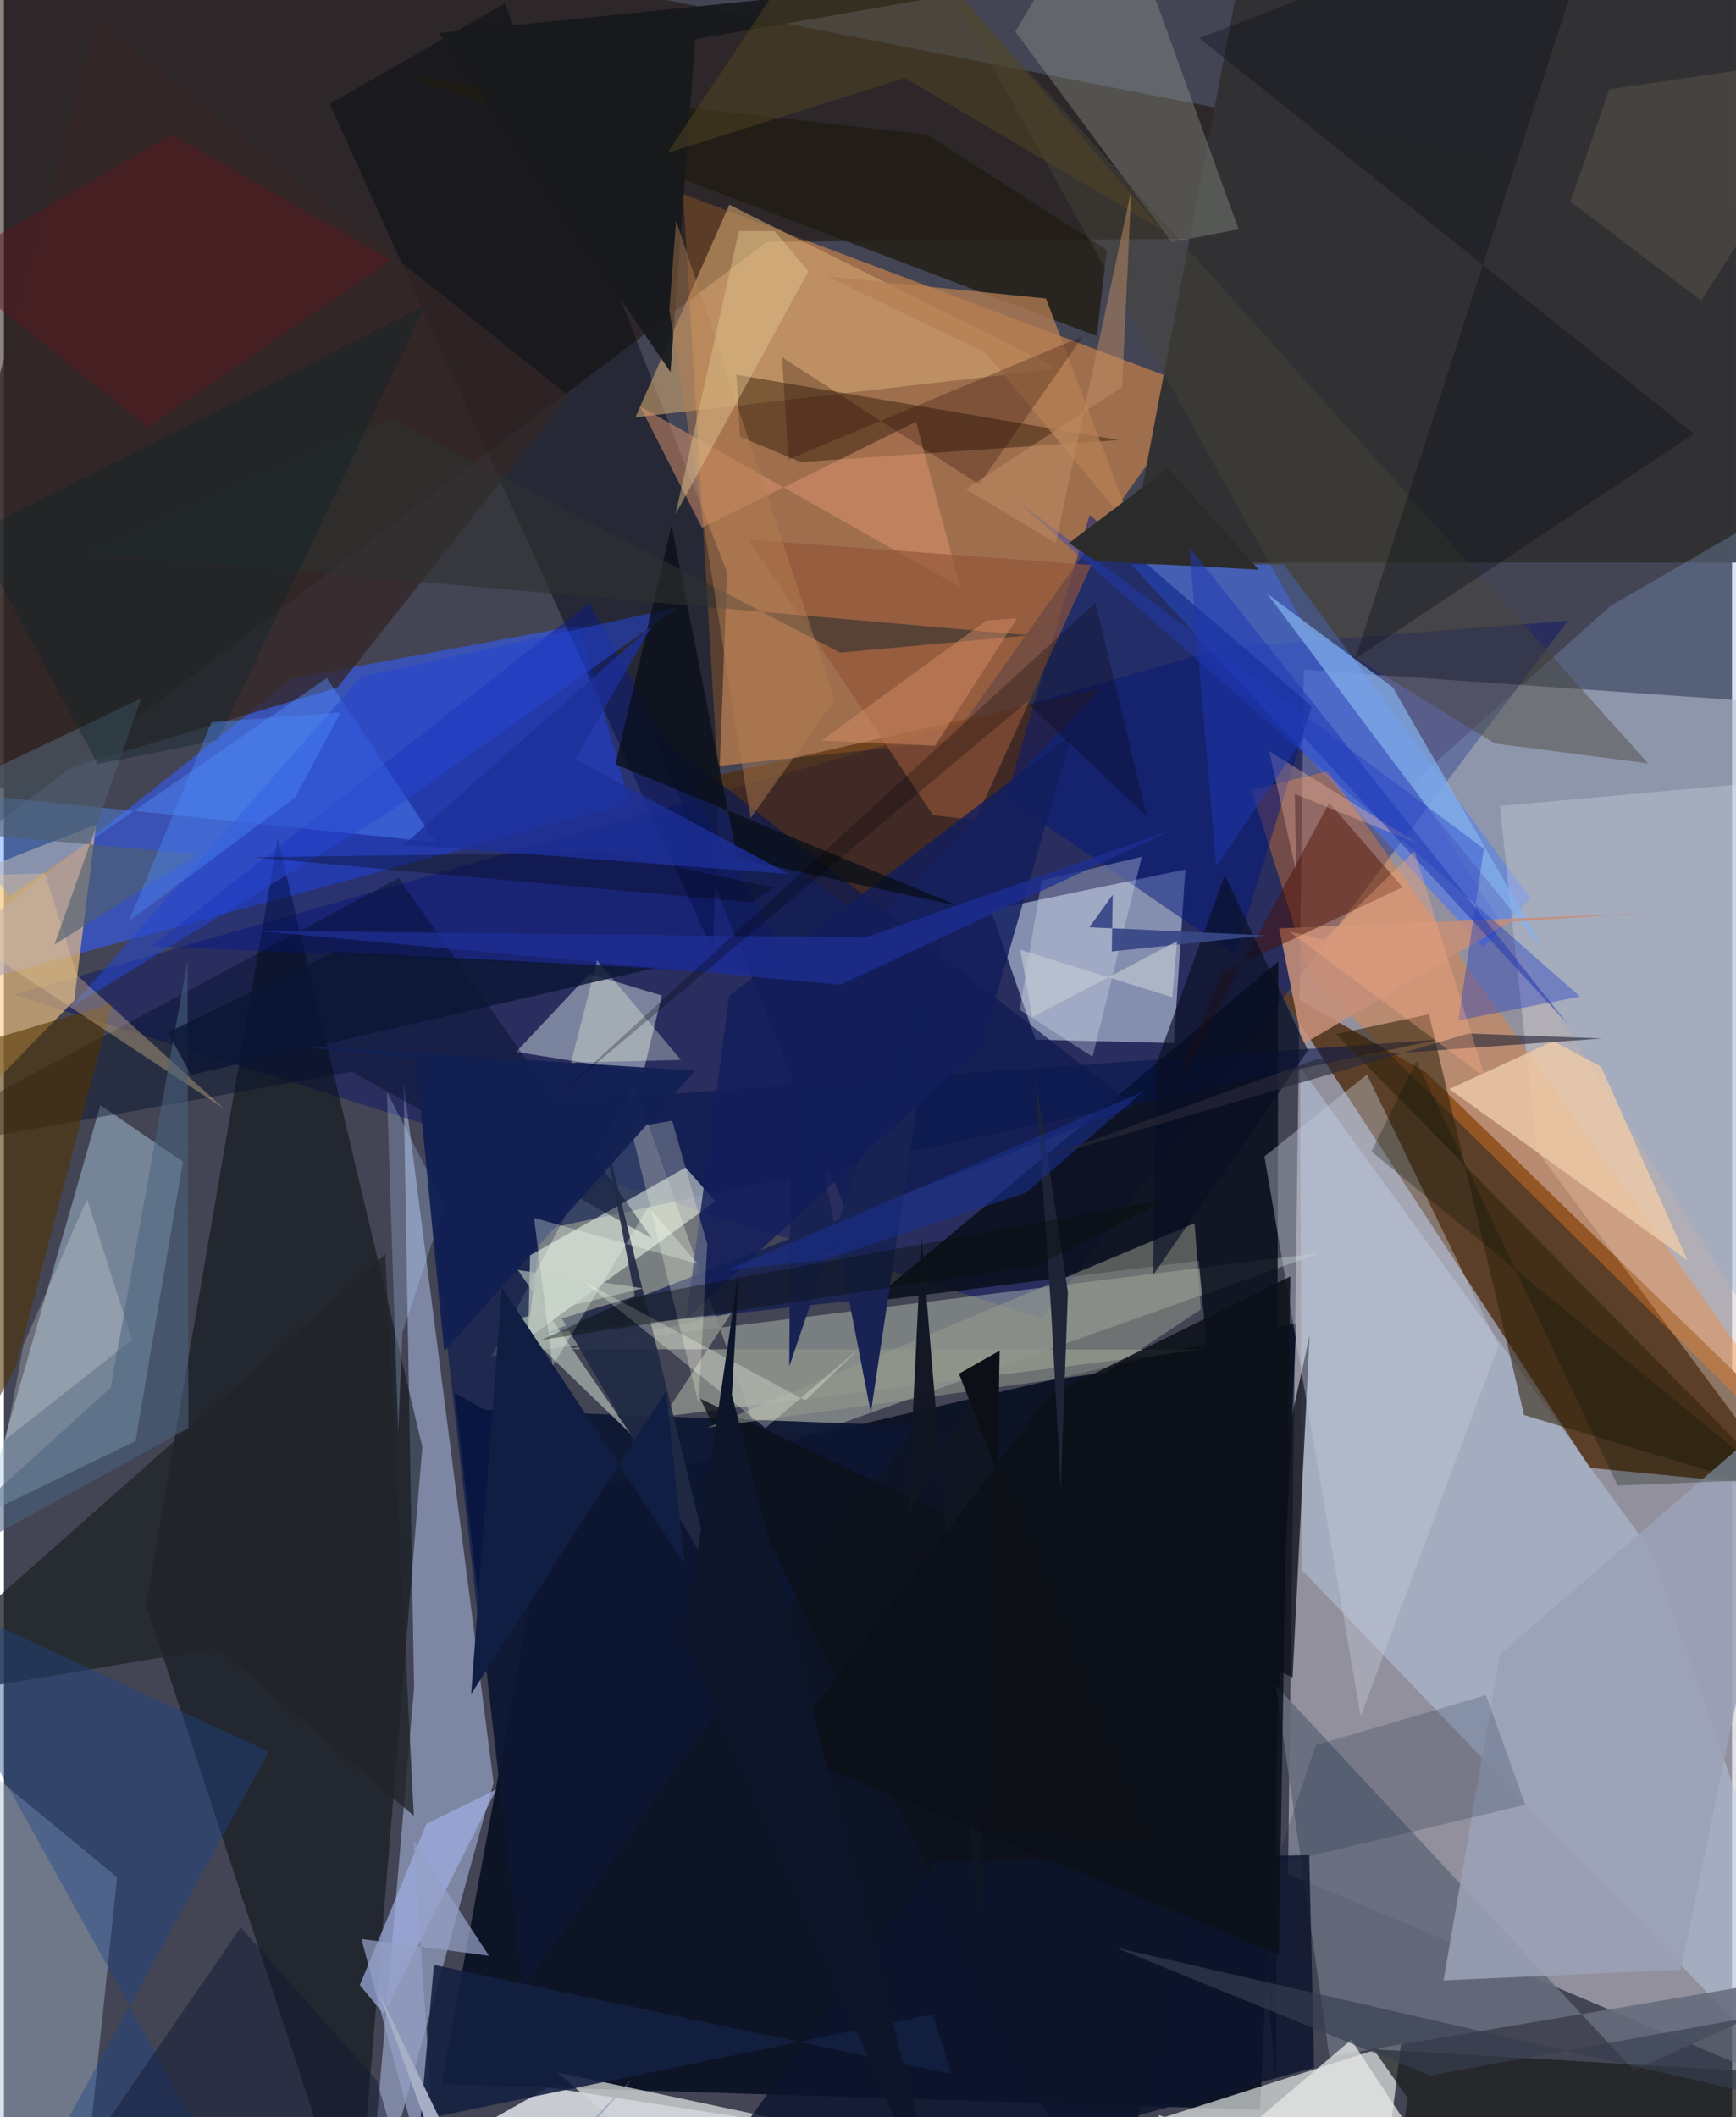 <svg xmlns="http://www.w3.org/2000/svg" width="228" height="278" viewBox="0 0 836 1024"><path fill="#434454" d="M0 0h836v1024H0z"/><path fill="#cbc6d1" fill-opacity=".58" d="M628.841 323.936l-7.653 582.34L898 1023.266V342.81z"/><path fill="#0d1426" d="M625.227 639.913l-361.307 83.97-52.27 284.196 396.025 12.31z"/><path fill="#ac744c" fill-opacity=".871" d="M328.563 93.863l250.454 94.24-121.138 170.46-112.772 11.935z"/><path fill="#190a00" fill-opacity=".502" d="M369.135 116.944L898 113.163 3.7-62-62 442.434z"/><path fill="#5c3f28" fill-opacity=".992" d="M687.92 518.62L898 722.664 767.254 709.94 615.348 477.163z"/><path fill="#345dfb" fill-opacity=".565" d="M302.72 388.566L-62 488.036 139.838 328.06l138.207-25.625z"/><path fill="#95a3c4" fill-opacity=".702" d="M175.126 1086l61.729-223.745-43.536-338.74 5.075 292.888z"/><path fill="#000f6f" fill-opacity=".392" d="M502.183 637.658l254.456-337.421-165.665 12.956L4.804 481.147z"/><path fill="#ddecff" fill-opacity=".506" d="M571.546 420.51l-5.582 84.008-66.91-1.67-21.638-62.726z"/><path fill="#000a08" fill-opacity=".478" d="M202.394 699.793L170.464 1086 68.725 776.094l63.757-370.492z"/><path fill="#f1ffe3" fill-opacity=".314" d="M304.913 524.369l-68.844 131.444 400.608-49.766-269.481 95.8z"/><path fill="#fcfff9" fill-opacity=".62" d="M366.565 1086l-99.077-83.71 396.38 83.71 12.13-98.534z"/><path fill="#afcce4" fill-opacity=".471" d="M86.561 561.847l-39.928-27.353-56.896 198.345 73.943-35.863z"/><path fill="#313133" fill-opacity=".988" d="M855.196-17.175L607.39-62l-63.605 334.07 339.541.031z"/><path fill="#baccea" fill-opacity=".459" d="M797.412 751.01L898 1040.796 627.89 759.42l-.855-243.225z"/><path fill="#080e1b" fill-opacity=".835" d="M616.474 465.045l-1.09 541.135-37.398-396.346-158.747 19.686z"/><path fill="#4774f5" fill-opacity=".592" d="M619.2 272.983l119.302 161.576-22.95 23.574L545.38 272.958z"/><path fill="#fbcc83" fill-opacity=".604" d="M33.951 483.945L-32.67 552.31-62 440.549l106.59-41.755z"/><path fill="#fff7f3" fill-opacity=".298" d="M882.4 745.613L741.466 556.356l-17.781-166.492 126.77-11.508z"/><path fill="#040710" fill-opacity=".447" d="M157.622 50.243l185.327 409.733 6.884-183.26L242.33 1.596z"/><path fill="#a4bcce" fill-opacity=".439" d="M-53.698 1019.643L-62 811.616 54.729 907.98 41.28 1036.253z"/><path fill="#ff8221" fill-opacity=".345" d="M898 734.386L640.45 373.033l-37.01 8.99 28.354 89.67z"/><path fill="#adb7c5" fill-opacity=".616" d="M318.262 481.491l-35.024-10.462-35.47 37.734 61.55 9.843z"/><path fill="#0d1732" fill-opacity=".945" d="M440.717 689.656L251.128 962.219l-33.113-288.433 14.635 8.102z"/><path fill="#d4aa72" fill-opacity=".561" d="M360.355 103.755l-9.417-4.781-45.47 102.855 204.625-23.549z"/><path fill="#05154b" fill-opacity=".561" d="M693.689 502.857l-492.054 34.798 30.788 272.378 27.36-215.123z"/><path fill="#f4fef0" fill-opacity=".518" d="M253.574 647.194l.935-40.019 75.302-42.494 14.323 16.387z"/><path fill="#666d7c" fill-opacity=".886" d="M898 951.399l-109.433 50.052-173.293-186.256L641.22 994.69z"/><path fill="#512801" fill-opacity=".604" d="M420.742 447.638l-77.87-58.75-9.44-11.249 197.173-44.617z"/><path fill="#d0d3d8" fill-opacity=".941" d="M543.936 1052.909l-280.518-43.318L128.102 1086h10.371z"/><path fill="#00149c" fill-opacity=".373" d="M439.947 574.848L380.505 471.8 71.541 457.64l211.56-166.02z"/><path fill="#241300" fill-opacity=".424" d="M385.465 223.488l153.837-10.62-184.951-31.633 1.67 29.96z"/><path fill="#a4ae9f" fill-opacity=".318" d="M534.796-62l62.52 172.899-32.54 6.205-75.482-101.76z"/><path fill="#0c1951" fill-opacity=".686" d="M261.635 645.02l285.05-110.273-233.043-181.493 110.669 274.38z"/><path fill="#898f89" fill-opacity=".847" d="M351.834 635.137l-32.742 50.012 260.273-32.376-305.8-.243z"/><path fill="#31220e" fill-opacity=".565" d="M735.392 684.408l128.159 38.66-219.227-222.877 45.064-9.608z"/><path fill="#00157d" fill-opacity=".482" d="M595.508 461.86l-110.69-75.897 40.446-136.979 107.42 92.679z"/><path fill="#1f1b11" fill-opacity=".749" d="M533.527 120.9l-4.855 41.633L197.37 37.113l249.346 27.986z"/><path fill="#0c1019" fill-opacity=".773" d="M535.254 1086l96.405-440.196-8.257 165.533-286.54-134.792z"/><path fill="#969d8e" fill-opacity=".525" d="M533.14 663.722l45.862-30.398-2.99-41.652-235.688 98.802z"/><path fill="#0c152d" fill-opacity=".843" d="M450.566 900.546L316.446 1086l317.371-85.918-2.36-102.799z"/><path fill="#000e25" fill-opacity=".404" d="M190.95 424.613L-60.76 559.506l229.031-41.128 145.193 80.634z"/><path fill="#a1b0e4" fill-opacity=".694" d="M183.656 974.003l54.523-108.482-33.775 16.609-32.252 77.998z"/><path fill="#85a5d4" fill-opacity=".29" d="M898 222.965V721.53L681.346 378.836l95.818-85.757z"/><path fill="#1d1e1d" fill-opacity=".741" d="M662.533 991.171L898 1004.931 667.886 1086l11.308-71.15z"/><path fill="#eccaa9" fill-opacity=".812" d="M749.533 503.544l-50.291 23.184 115.234 82.888-41.792-93.675z"/><path fill="#c3c9d8" fill-opacity=".404" d="M609.786 559.331l46.564 270.752 66.643-179.353-63.61-131.009z"/><path fill="#332626" fill-opacity=".765" d="M-62 399.382l223.328-66.841 111.817-141.126L45.022 9.545z"/><path fill="#528dff" fill-opacity=".424" d="M208.875 407.35l-52.667-79.423L2.61 433.687l-38.265-51.635z"/><path fill="#9ba2b7" fill-opacity=".859" d="M868.806 674.798L723.684 799.962l-27.256 157.867 114.754-5.14z"/><path fill="#dd9570" fill-opacity=".506" d="M462.615 283.981l-154.848-87.405 29.895 58.662 103.609-51.232z"/><path fill="#915438" fill-opacity=".647" d="M449.482 394.301l-89.07-133.249 165.643 12.187-56.124 123.446z"/><path fill="#182354" d="M419.38 683.313l37.04-247.333-76.503 224.946 1.106-175.848z"/><path fill="#202529" fill-opacity=".784" d="M103.526 797.064L-62 824.83l246.455-218.183 13.826 271.589z"/><path fill="#484638" fill-opacity=".439" d="M795.376 369.22L452.753-13.488l176.528 316.46 91.929 56.659z"/><path fill="#83b1ec" fill-opacity=".71" d="M745.42 460.065l-57.326-70.395-76.93-102.464 60.679 45.206z"/><path fill="#939fc5" fill-opacity=".722" d="M210.966 1080.135L172.93 937.79l61.693 8.146-36.378-55.59z"/><path fill="#1e458b" fill-opacity=".412" d="M-54.102 762.753l182.166 84.456L-2.44 1086l116.059-20.236z"/><path fill="#523200" fill-opacity=".58" d="M-22.976 507.76L-38.37 743.623 5.862 660.4l46.436-175.037z"/><path fill="#c68e79" fill-opacity=".878" d="M729 445.799l-100.792 59.388-11.307-56.18 176.92-7.378z"/><path fill="#4e0f00" fill-opacity=".455" d="M676.598 429.078l-35.486-40.79-75.526 140.095 23.714-57.92z"/><path fill="#223dc6" fill-opacity=".396" d="M762.493 482.018l-58.907 11.495 12.37-82.99L489.88 242.23z"/><path fill="#dee7f3" fill-opacity=".318" d="M526.631 511.121l-35.238-22.674 10.599-62.592 48.482-11.48z"/><path fill="#121e5b" fill-opacity=".824" d="M516.54 355.116L350.865 481.46l-20.792 156.41L473.08 505.685z"/><path fill="#2545d1" fill-opacity=".549" d="M185.278 393.377l-153.105 94.02 140.632-160.04 153.937-33.878z"/><path fill="#041b37" fill-opacity=".184" d="M634.602 844.077l-19.308 57.581 120.69-28.79-19.04-52.98z"/><path fill="#202a43" fill-opacity=".91" d="M269.909 637.658l72.427 122.975-54.681-224.405 17.549 90.829z"/><path fill="#b4c0b8" fill-opacity=".655" d="M248.648 614.268l54.455 79.141-57.027-55.02 63.097-15.287z"/><path fill="#fafde2" fill-opacity=".263" d="M340.23 601.692L323.292 542l-20.052 3.554 32.85 133.586z"/><path fill="#111622" fill-opacity=".976" d="M437.335 732.938l6.523-135.075 27.568 333.601 6.215-272.951z"/><path fill="#050c15" fill-opacity=".322" d="M578.27 18.456l239.397 191.379-163.959 108.74L775.773-57.833z"/><path fill="#b8d4ff" fill-opacity=".255" d="M213.266 582.704l-20.51 61.746-2.035 48.113-5.448-164.41z"/><path fill="#e9ca94" fill-opacity=".349" d="M-62 424.925l168.376 111.262-71.015-64.514-15.57-49.281z"/><path fill="#17191b" fill-opacity=".937" d="M210.395 15.897l345.324-35.321-221.285 38.409-11.99 160.95z"/><path fill="#090e17" fill-opacity=".749" d="M295.858 369.658l27.104-115.532 31.826 161.063 106.862 22.943z"/><path fill="#4e5e6f" fill-opacity=".627" d="M24.434 456.88l69.39-43.772L-62 399.11l128.453-61.408z"/><path fill="#142041" fill-opacity=".886" d="M207.981 950.322l-6.479 74.973 247.801-51.046 8.938 28.843z"/><path fill="#111e43" d="M320.33 672.834L226.024 819.3l14.79-196.643 88.425 133.68z"/><path fill="#e7e8e5" fill-opacity=".749" d="M717.07 1086l-158.189-63.017L534.559 1086l117.204-99.393z"/><path fill="#b57f53" fill-opacity=".749" d="M474.983 170.735l-76.331-37.01 105.438 10.65 43.196 113.682z"/><path fill="#ebefeb" fill-opacity=".247" d="M61.923 648.077l-21.732-68.12-30.786 70.556-8.599 45.725z"/><path fill="#2e312f" fill-opacity=".6" d="M404.53 315.662l91.65-8.383-455.074-39.92 145.767-65.131z"/><path fill="#5a181e" fill-opacity=".506" d="M187.185 125.783L69.724 206.726l-97.835-78.342L81.157 65.047z"/><path fill="#0f1932" fill-opacity=".467" d="M114.538 932.228l65.858 74.097L203.733 1086l-189.206-8.399z"/><path fill="#0b1018" fill-opacity=".859" d="M616.743 945.278l-240.404-98.88 128.898-171.081 117.09-57.957z"/><path fill="#1f2537" fill-opacity=".988" d="M506.644 634.715l-7.609-113.807 15.67 104.043-3.45 95.208z"/><path fill="#090f23" fill-opacity=".659" d="M555.931 616.723l74.884-108.73-40.223-84.674-33.12 91.114z"/><path fill="#fffff3" fill-opacity=".278" d="M280.631 619.921l87.763 70.736 46.136-39.153-26.79 25.84z"/><path fill="#0d152a" d="M329.567 791.756L457.536 1086 352.16 674.672l3.41-61.12z"/><path fill="#b68052" fill-opacity=".443" d="M401.954 338.374l-40.76 57.368-39.312-245.753 3.288-43.296z"/><path fill="#1a318f" fill-opacity=".569" d="M494.616 576.828l55.908-48.537-200.958 86.128 47.59-5.15z"/><path fill="#394787" fill-opacity=".937" d="M536.405 432.732l-11.3 15.75 85.269 3.942-74.44 7.758z"/><path fill="#e2c791" fill-opacity=".447" d="M389.186 131.21l-64.328 117.586 30.696-137.07 17.262.02z"/><path fill="#000406" fill-opacity=".31" d="M361.626 436.425L120.3 414.642l172.407-2.411 79.62 17.088z"/><path fill="#70685b" fill-opacity=".314" d="M776.61 43.177L757.844 97.57l63.242 47.729L898 25.325z"/><path fill="#1e2f95" fill-opacity=".741" d="M417.074 453.356l149.046-52.374-161.423 75.302-282.793-26.085z"/><path fill="#0c0f16" d="M461.997 664.415l87.688 223.84-72.062-3.801 4.06-231.18z"/><path fill="#fafee7" fill-opacity=".314" d="M286.942 464.468L273.477 517.2l3.164-3.334 50.875-1.197z"/><path fill="#1d309b" fill-opacity=".784" d="M276.377 367.206l103.31 55.532-186.118-14.241 119.868-105.848z"/><path fill="#1d0300" fill-opacity=".255" d="M376.415 172.795l3.12 49.445 142.476-59.641-50.247 71.672z"/><path fill="#111f52" fill-opacity=".941" d="M199.341 512.108l-69.282-7.403 204.263 13.179-121.33 135.691z"/><path fill="#da9168" fill-opacity=".447" d="M475.37 300.075l14.82-1.058-39.784 61.728-54.87-2.564z"/><path fill-opacity=".255" d="M527.988 291.515L269.566 528.587l225.1-189.008 58.325 55.501z"/><path fill="#2c2b2b" d="M528.147 271.286l78.899 4.214-43.805-49.087-48.086 36.283z"/><path fill="#2a2a39" fill-opacity=".635" d="M502.24 560.305l133.057-48.143 137.859-9.888-64.542-2.4z"/><path fill="#373e50" fill-opacity=".647" d="M537.642 941.935l152.189 61.916 157.86-28.705 50.309 49.24z"/><path fill="#564922" fill-opacity=".447" d="M411.5-62L320.97 73.985l114.866-36.294L559.82 110.95z"/><path fill="#f3ffef" fill-opacity=".31" d="M256.44 589.056l9.018 71.512 46.307-76.923 23.878 27.661z"/><path fill="#f5bda5" fill-opacity=".345" d="M625.163 421.73l-13.089-58.437 72.269 44.912-59.85-24.154z"/><path fill="#4c6380" fill-opacity=".549" d="M51.607 671.236l37.25-206.695.358 226.239L-62 774.065z"/><path fill="#080d0a" fill-opacity=".396" d="M304.297 627.525l259.279-47.847-63.494 32.387-239.91 35.978z"/><path fill="#0c2327" fill-opacity=".376" d="M103.39 358.058l-58.088 11.398-59.957-111.363 218.422-110.24z"/><path fill="#c18e65" fill-opacity=".486" d="M508.816 262.696L545.35 92.072l-4.43 95.104-75.609 49.36z"/><path fill="#1e38b2" fill-opacity=".51" d="M628.846 356.643L586.45 419.08l-13.105-154.637 183.152 230.84z"/><path fill="#a7afc5" fill-opacity=".988" d="M303.605 1005.873L225.618 1086l-44.46-122.664 56.471 117.098z"/><path fill="#0a1635" fill-opacity=".808" d="M90.524 519.895L79.32 499.354l80.759-39.092 154.362 8.068z"/><path fill="#031102" fill-opacity=".267" d="M780.644 718.492l74.537-2.97-193.634-158.54 21.748-43.969z"/><path fill="#feab83" fill-opacity=".345" d="M716.513 521.078L682.31 411.73l-43.71 42.779-16.802-3.965z"/><path fill="#c4cbd3" fill-opacity=".635" d="M565.2 482.348l2.335-27.144-70.027 36.764-5.856-32.624z"/><path fill="#4b89fb" fill-opacity=".412" d="M140.806 385.776l22.085-41.19-62.516 4.706-39.905 96.2z"/></svg>